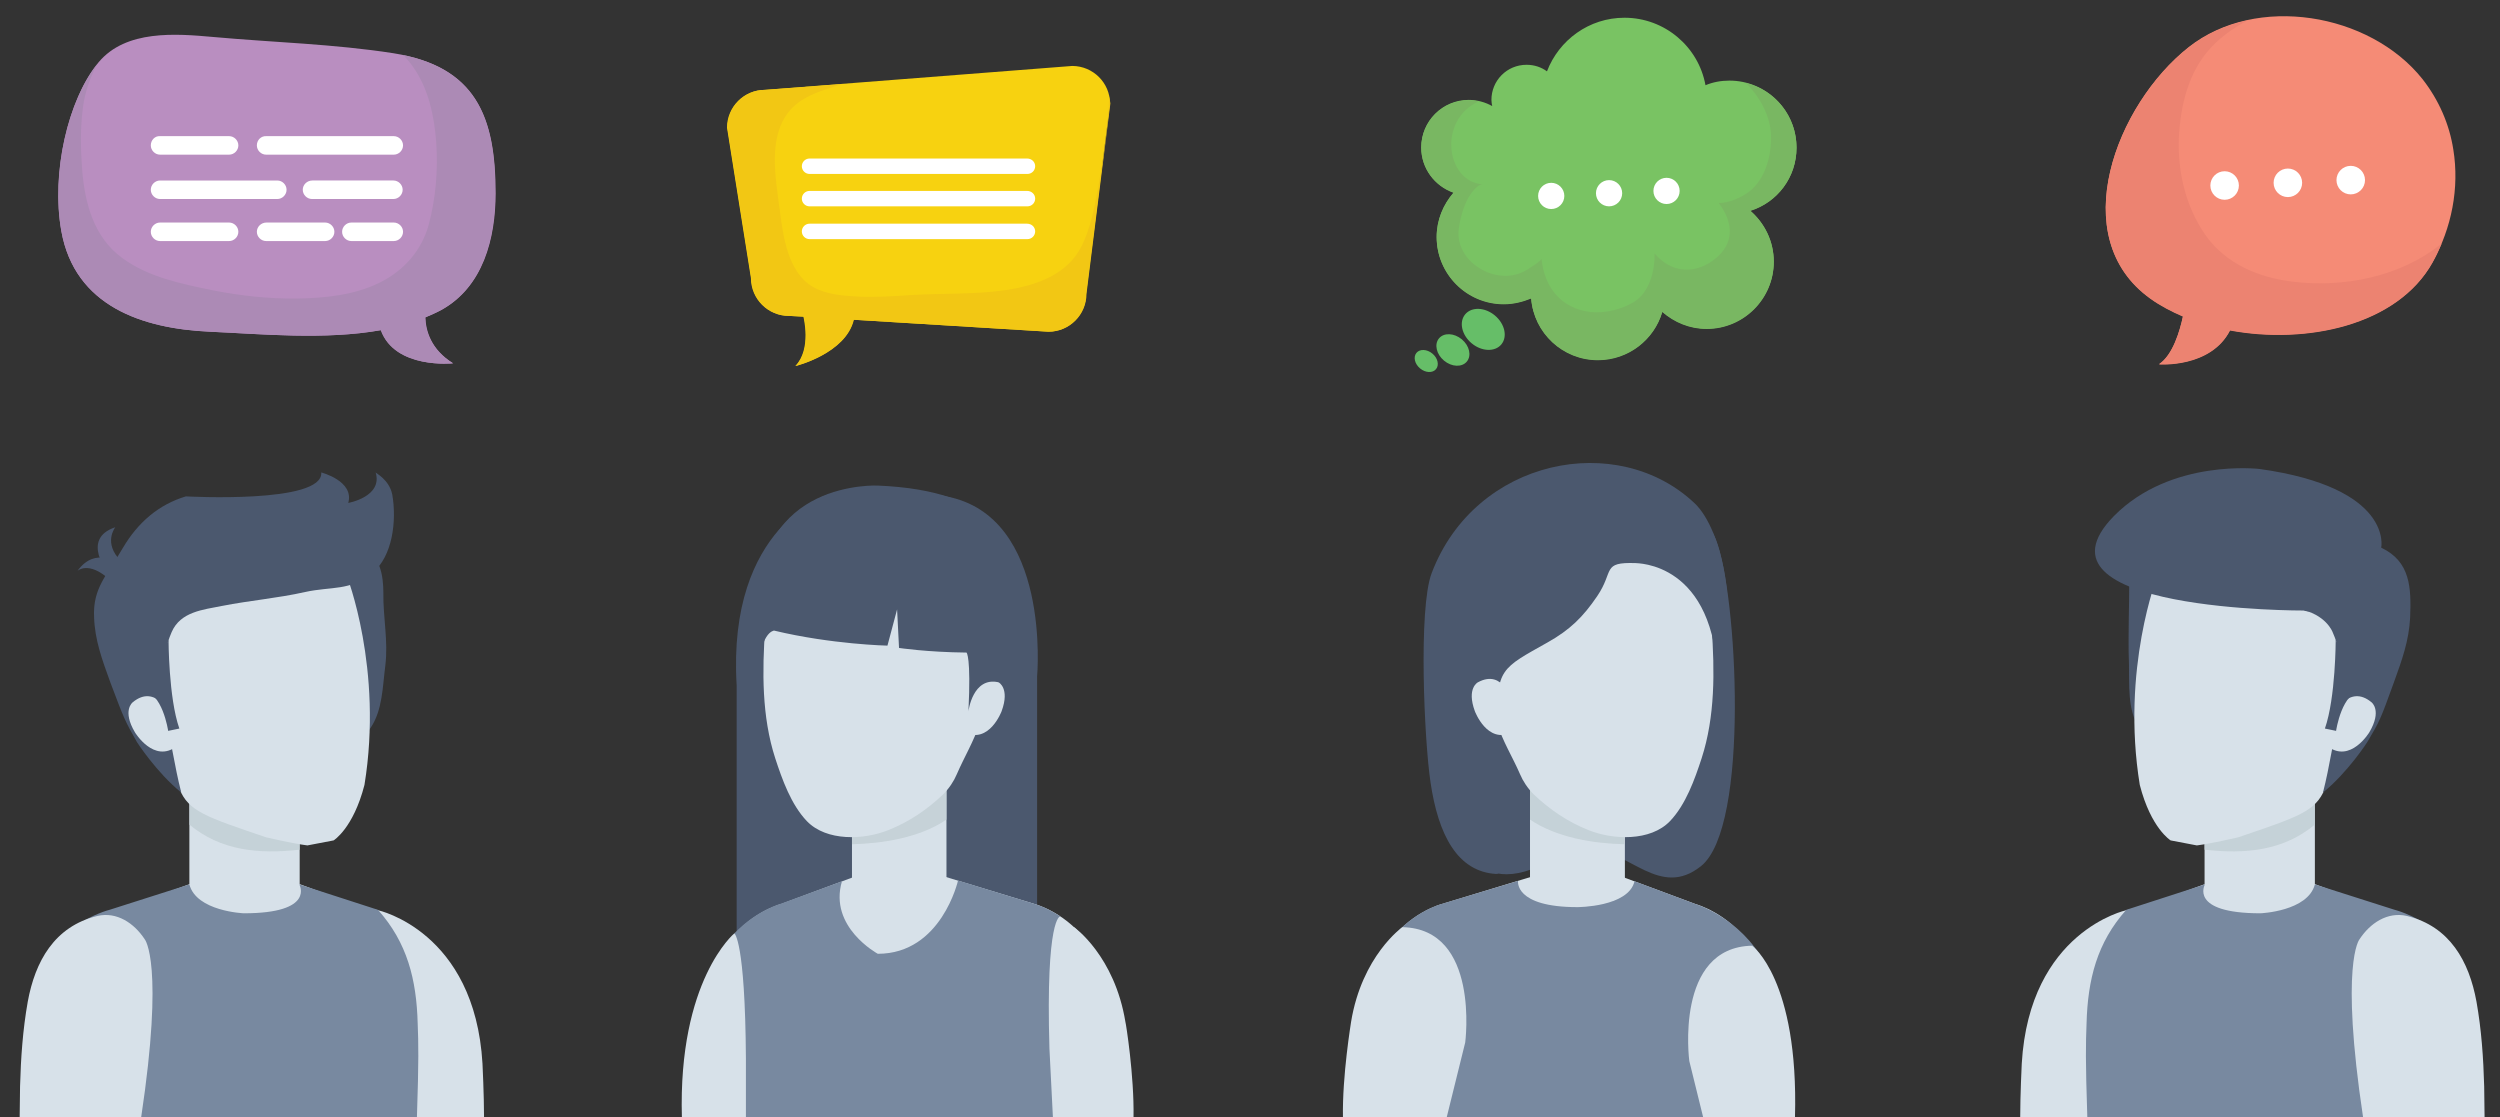 <?xml version="1.0" encoding="utf-8"?>
<!-- Generator: Adobe Illustrator 19.1.0, SVG Export Plug-In . SVG Version: 6.00 Build 0)  -->
<svg version="1.1" id="Capa_1" xmlns="http://www.w3.org/2000/svg" xmlns:xlink="http://www.w3.org/1999/xlink" x="0px" y="0px"
	 viewBox="244 -107.7 648.2 289.7" style="enable-background:new 244 -107.7 648.2 289.7;" xml:space="preserve">
<rect x="244" y="-107.7" width="648.2" height="289.7" fill="#333333" stroke="none"/>
<style type="text/css">
	.st0{fill:#4B586E;}
	.st1{fill:#D7E1E9;}
	.st2{opacity:0.8;}
	.st3{fill:#C1CED3;}
	.st4{fill:#7889A0;}
	.st5{opacity:0.8;fill:#C1CED3;enable-background:new    ;}
	.st6{fill:#F58B76;}
	.st7{fill:#EC8371;}
	.st8{fill:#FFFFFF;}
	.st9{fill:#F7D210;}
	.st10{fill:#F2C714;}
	.st11{fill:#B98EC0;}
	.st12{fill:#AC8AB5;}
	.st13{fill:#79C363;}
	.st14{fill:#79B762;}
	.st15{fill:#66BE68;}
</style>
<g>
	<g>
		<g>
			<path class="st0" d="M264.1,40.3c0,0,2.8-2.6,8.1,2.1l2.5-3.8C274.7,38.5,268.8,33.8,264.1,40.3z"/>
			<path class="st0" d="M273.9,29c0,0-3.3,4.1,1.5,8.8l-3.2,3.2C272.1,41.1,264.8,32,273.9,29z"/>
		</g>
		<path class="st1" d="M260.3,139.6c5.8-9,14.9-11.4,14.9-11.4l21.8-8.1h20.8l21.8,8.1c0,0,9.1,2.4,14.9,11.4H260.3z"/>
		<path class="st1" d="M335.8,182h33.7c0-5.8-0.4-13.9-0.4-13.9c-2-34.4-27.1-39.8-27.1-39.8c-19.6-4.7-8.9,25.5-8.9,25.5
			C332.7,161,333.7,170.8,335.8,182z"/>
		<g>
			<rect x="293.1" y="99.7" class="st1" width="28.6" height="27.8"/>
		</g>
		<g class="st2">
			<path class="st3" d="M321.7,112.6V99.7h-28.6v6.4C301.3,112.9,311.1,113.8,321.7,112.6z"/>
		</g>
		<path class="st4" d="M352.1,182c0.5-15,0.4-19.1,0.2-24.3c-0.3-11.4-2.7-21-10.3-29.5l0,0l-20.4-6.6c0,0,4.3,7.5-14.4,7.5
			c0,0-12.3-0.5-14.1-7.5l-20.7,6.6c0,0-17.7,4.3-20.7,23l10.4,19.1l-0.4,11.7L352.1,182L352.1,182z"/>
		<g>
			<path class="st0" d="M343.9,64.9c0.8-6.4-0.6-12.5-0.5-18.9c0-4.2-0.8-10.6-6-11.2c-7.3-0.7-9.5,11.9-10,17.3
				c-0.6,7.5,1.3,15.7,2.7,23c0.5,2.7,0.5,8,3.5,9.3c2.6,1.1,5.2-1.5,6.5-3.4C343.2,76.4,343.2,70.3,343.9,64.9z"/>
			<path class="st1" d="M338.5,95.8c-2.9,11.3-8,14.4-8,14.4l-6.8,1.3c-3.9-0.5-10.7-2.1-10.7-2.1c-15.6-5.3-20.1-6.7-22.5-12.6
				c-0.1-0.3-12.3-42.5-12.3-42.5c-2-21.8,20.8-26.3,24.2-26.8c3.4-0.8,25.1-6.8,31.5,14.1C333.9,41.5,343.4,65.7,338.5,95.8z"/>
			<path class="st0" d="M345.7,20.5c1.2,6.8,0.1,16.1-5.2,20.4c-5.7,4.7-10.6,3.4-17.4,4.9c-7.1,1.6-14.4,2.2-21.5,3.6
				c-5,1-10.8,1.5-13.1,6.8c-3,7-3.6,16.2-1.6,23c1.7,5.7,2.2,11.2,4.1,18.6c-6.5-5.3-11.5-13.1-11.5-13.1
				c-3.2-5.7-3.2-5.7-6.9-15.5c-2.1-5.8-4-10.9-4.2-16.8c-0.4-7.7,3.4-11,7.5-18.1c3.9-6.6,9.3-11.2,16.3-13.3c0,0,35.7,2,35.1-6.2
				c0,0,8.6,2.2,7,7.9c0,0,9-1.6,7.1-7.9C341.3,14.9,344.9,16.6,345.7,20.5z"/>
			<path class="st1" d="M288.3,77.8c0,0-3.9-8.4-9.9-3.4c0,0-2.8,2.1,0.6,7.8c0,0,4.9,8.1,10.8,3.6L288.3,77.8z"/>
			<path class="st0" d="M287.7,58.2c0,0,0,15,2.8,23l-2.9,0.6c0,0-1.5-10.3-6.8-10.4L287.7,58.2z"/>
		</g>
		<path class="st1" d="M280.6,182h-31.5c0,0,0.1-7.5,0.1-8c0.2-7.3,0.7-14.7,2-22c1.9-10.4,6.9-19.5,18-22.2c5.1-1.2,9.6,1.9,12.3,6
			C281.6,135.9,286.6,142.1,280.6,182z"/>
	</g>
	<g>
		<path class="st0" d="M641.1,117.7c5.2-1.9,8.5-6.2,14.6-5.7c11,1,18.7,13.3,29.3,4.9c12.8-10.1,9.4-71,3.9-84.7
			c-4.7-11.7-13.3-0.3-25.7-4.2c-14.3-4.6-26.7,6.7-34.1,18.5c-7.7,12.2-11.7,27.8-10.5,42.2C619.6,101.9,622,124.6,641.1,117.7z"/>
		<path class="st1" d="M697.8,137.5c-5.5-8.5-14.2-10.8-14.2-10.8l-20.7-7.7h-19.8l-25.3,7.7c0,0-8.7,2.3-14.2,10.8H697.8z"/>
		<g>
			<path class="st4" d="M692.7,182H611l0.5-15.3l-12-18.2c2.7-17.7,18.2-21.8,18.2-21.8l19.9-6c0,0-1.1,6.8,15.4,6.8
				c0,0,13.2,0,14.8-6.7l15.8,5.9c0,0,11.6,3.5,17.9,15.2l-8.8,24.7L692.7,182L692.7,182z"/>
		</g>
		<path class="st1" d="M685.6,182l-3.6-14.6c0,0-3.9-29.5,16.3-29.9c0,0,12.1,8.8,11.1,44.5H685.6"/>
		<g>
			<path class="st1" d="M592.2,182h26.9l4.8-19.4c0,0,3.9-29.5-16.3-29.9c0,0-10.5,7.4-13.3,24.6C594.3,157.4,592,171.2,592.2,182z"
				/>
		</g>
		<g>
			<path class="st1" d="M660.8,126h-17.5c-1.4,0-2.6-1.2-2.6-2.6V90.6c0-0.3,0.3-0.6,0.6-0.6h23.4c0.3,0,0.6,0.3,0.6,0.6v30.9
				C665.3,124.1,663.3,126,660.8,126z"/>
		</g>
		<g class="st2">
			<path class="st3" d="M640.7,104.8V90.1h24.5v21.1C657.2,111,647.6,109.5,640.7,104.8z"/>
		</g>
		<path class="st1" d="M638.1,93c0.8,1.9,2,3.7,3.6,5.3c4.1,3.9,8.8,7.1,14.1,9.2c6.4,2.6,16.1,3,21.2-2.3
			c4.1-4.3,6.4-10.8,8.2-16.3c3.5-10.8,3.4-22.6,2.6-33.9c-0.2-2.6-0.5-5.1-0.9-7.7c-4-24.5-24.9-24.4-24.9-24.4
			c-15.8-0.7-30.3,6.8-32.7,23.5c-0.9,6.4,0.3,13.2,0.6,19.6c0.2,4.7,0.8,9.4,2.3,13.9C633.6,84.5,636.2,88.6,638.1,93z"/>
		<path class="st0" d="M689.4,69.5c5.9-18.3,1.1-39.8-5.9-46.6c-20-19.1-57-11.8-68.3,18c-3.5,9.2-1.9,43.6-0.3,54.2
			c2,13.7,7,23.2,17,23.8c0.6,0,1.1-0.4,1.1-1c-0.2-11.4,0.6-24-0.4-37.9c-1-14.2,0.9-14.5,12.6-21.1c5.9-3.3,9.3-6.7,12.9-12
			c4.5-6.6,1.1-8.9,10-8.6C668.1,38.4,688.9,37.7,689.4,69.5z"/>
		<path class="st1" d="M636,74.3c0,0-2.1-8.7-8.8-5.1c0,0-3,1.5-0.8,7.5c0,0,3.2,8.6,9.6,5.5V74.3z"/>
	</g>
	<g>
		<path class="st1" d="M877,139.6c-5.8-9-14.9-11.4-14.9-11.4l-21.8-8.1h-20.8l-21.8,8.1c0,0-9.1,2.4-14.9,11.4H877z"/>
		<path class="st1" d="M801.5,182h-33.7c0-5.8,0.4-13.9,0.4-13.9c2-34.4,27.1-39.8,27.1-39.8c19.6-4.7,8.9,25.5,8.9,25.5
			C804.7,161,803.6,170.8,801.5,182z"/>
		<g>
			<rect x="815.6" y="99.7" class="st1" width="28.6" height="27.8"/>
		</g>
		<g class="st2">
			<path class="st3" d="M815.6,112.6V99.7h28.6v6.4C836,112.9,826.2,113.8,815.6,112.6z"/>
		</g>
		<path class="st4" d="M785.2,182c-0.5-15-0.4-19.1-0.2-24.3c0.3-11.4,2.7-21,10.3-29.5l0,0l20.4-6.6c0,0-4.3,7.5,14.4,7.5
			c0,0,12.3-0.5,14.1-7.5l20.7,6.6c0,0,17.7,4.3,20.7,23l-10.4,19.1l0.4,11.7L785.2,182L785.2,182z"/>
		<g>
			<path class="st0" d="M795.9,58.2c0-6.6,0.3-13.2,0.1-19.8c-0.1-4.2-0.5-3.1,4.4-3.6c6.8-0.6,9,12,9.5,17.4
				c0.7,7.5-1,15.6-2.2,22.9c-0.5,2.6-0.3,8-3.1,9.2c-2.4,1.1-4.8-1.6-6.1-3.5c-2.9-4.5-2.4-11.3-2.5-16.3
				C795.9,62.4,795.9,60.3,795.9,58.2z"/>
			<path class="st1" d="M798.8,95.8c2.9,11.3,8,14.4,8,14.4l6.8,1.3c3.9-0.5,10.7-2.1,10.7-2.1c15.6-5.3,20.1-6.7,22.5-12.6
				c0.1-0.3,12.3-42.5,12.3-42.5c2-21.8-20.8-26.3-24.2-26.8c-3.4-0.8-25.1-6.8-31.5,14.1C803.4,41.5,793.9,65.7,798.8,95.8z"/>
			<path class="st0" d="M861.4,34.3c7.6,3.6,7.8,10.4,7.5,18.1c-0.3,6-2.1,11-4.2,16.8c-3.6,9.9-3.6,9.9-6.9,15.5
				c0,0-5,7.8-11.5,13.1c1.9-7.4,2.4-13,4.1-18.6c2.1-6.8,1.5-16-1.6-23c0,0-1.7-4.7-8.8-6s0,0,0,0L861.4,34.3"/>
			<path class="st1" d="M849,77.8c0,0,3.9-8.4,9.9-3.4c0,0,2.8,2.1-0.6,7.8c0,0-4.9,8.1-10.8,3.6L849,77.8z"/>
			<path class="st0" d="M849.6,58.2c0,0,0,15-2.8,23l2.9,0.6c0,0,1.5-10.3,6.8-10.4L849.6,58.2z"/>
			<path class="st0" d="M792.1,26.1c-24.3,24.8,49.3,24.5,49.3,24.5s7.7,3.6,20-16.3c0,0,3.3-15.5-31.5-20.4
				C829.9,13.9,806.9,11.1,792.1,26.1z"/>
		</g>
		<path class="st1" d="M856.7,182h31.5c0,0-0.1-7.5-0.1-8c-0.2-7.3-0.7-14.7-2-22c-1.9-10.4-6.9-19.5-18-22.2
			c-5.1-1.2-9.6,1.9-12.3,6C855.7,135.9,850.7,142.1,856.7,182z"/>
	</g>
	<g>
		<path class="st0" d="M458.8,20.5c0,0-26.3,7.9-23.8,49.5v89.7h29.9L458.8,20.5z"/>
		<path class="st0" d="M455.8,47.4v128.8h57.1V67.7c0,0,3.8-41.6-23.6-46.7C489.4,20.9,455.8,14.9,455.8,47.4z"/>
		<rect x="454.3" y="129.9" class="st1" width="39.7" height="19.7"/>
		<path class="st1" d="M537.9,182H511l-4.8-19.4c0,0-3.9-29.5,16.3-29.9c0,0,10.5,7.4,13.3,24.6C535.9,157.4,538.1,171.2,537.9,182z
			"/>
		<path class="st1" d="M444.6,182l3.6-14.6c0,0,6.4-32.7-13.8-33.1c0,0-14.6,12.1-13.6,47.7L444.6,182"/>
		<rect x="464.9" y="90.1" class="st1" width="24.5" height="35.9"/>
		<path class="st5" d="M489.4,104.8V90.1h-24.5v21.1C472.9,111,482.5,109.5,489.4,104.8z"/>
		<path class="st1" d="M432.3,137.5c5.5-8.5,14.2-10.8,14.2-10.8l20.7-7.7H487l25.3,7.7c0,0,8.7,2.3,14.2,10.8H432.3z"/>
		<path class="st4" d="M437.4,166.7V182H517l-0.9-17.8c-1-34.3,2.8-34.3,2.8-34.3c-3.6-2.4-6.6-3.2-6.6-3.2l-19.9-6.1
			c0,0-4.3,19-20.8,19c0,0-12.8-6.9-9.3-18.8l-15.8,5.8c0,0-6.2,1.6-12.1,7.7C434.4,134.3,437.2,136,437.4,166.7z"/>
		<path class="st1" d="M492.1,93c-0.8,1.9-2,3.7-3.6,5.3c-4.1,3.9-8.8,7.1-14.1,9.2c-6.4,2.6-16.1,3-21.2-2.3
			c-4.1-4.3-6.4-10.8-8.2-16.3c-3.5-10.8-3.4-22.6-2.6-33.9c0.2-2.6,0.5-5.1,0.9-7.7c4-24.5,24.9-24.4,24.9-24.4
			c15.8-0.7,30.3,6.8,32.7,23.5c0.9,6.4-0.3,13.2-0.6,19.6c-0.2,4.7-0.8,9.4-2.3,13.9C496.5,84.5,494,88.6,492.1,93z"/>
		<path class="st1" d="M494.1,74.3c0,0,2.1-8.7,8.8-5.1c0,0,3,1.5,0.8,7.5c0,0-3.2,8.6-9.6,5.5L494.1,74.3z"/>
		<path class="st0" d="M440.8,50.2c-1.1-33.6,30.8-32,30.8-32c31.4,1.3,32.9,15.5,32.9,15.5c3.8,18-1.6,35.5-1.6,35.5
			c-6.7-1.5-7.8,7.5-7.8,7.5c0.7-14.3-0.5-15.2-0.5-15.2c-10.2-0.1-17.5-1.2-17.5-1.2l-0.5-10l-2.5,9.4c0,0-14.4-0.3-29.4-3.9
			c0,0-4,0.3-4,12.4v-18C440.7,50.2,440.8,50.2,440.8,50.2z"/>
	</g>
	<g>
		<g>
			<path class="st6" d="M880.1-68.9c-1-6.5-3.7-12.8-8-18.3c-13.7-17.2-43.1-22.1-60.6-8.3c-18.8,14.8-32.2,49.3-9.9,65.2
				c2.5,1.8,5.4,3.3,8.4,4.6c-0.8,3.7-2.6,10-6.2,12.4c0,0,13.4,1,18.4-8.8c19.8,3.7,43.4-1.3,52.5-17.6
				C879.7-48.6,881.7-59,880.1-68.9z"/>
			<path class="st7" d="M838.2-34.7c-8.8-1.1-17.2-4.7-22.4-12.1c-5.3-7.6-7.4-17.2-6.8-26.3c0.6-8.7,3-17.5,9.6-23.6
				c2.4-2.3,5.2-4.1,8.1-5.7c-5.5,1.2-10.7,3.5-15.2,7c-18.8,14.8-32.2,49.3-9.9,65.2c2.5,1.8,5.4,3.3,8.4,4.6
				c-0.8,3.7-2.6,10-6.2,12.4c0,0,13.4,1,18.4-8.8c19.8,3.7,43.4-1.3,52.5-17.6c0.9-1.6,1.7-3.3,2.4-5
				C866.5-35.9,851.5-33,838.2-34.7z"/>
			<g>
				<circle class="st8" cx="820.8" cy="-59.6" r="3.7"/>
				<circle class="st8" cx="837.2" cy="-60.3" r="3.7"/>
				<circle class="st8" cx="853.5" cy="-61" r="3.7"/>
			</g>
		</g>
		<g>
			<path class="st9" d="M522-90.6l-79.7,6.2c-5.4,0-9.8,4.4-9.8,9.8l6.2,39c0,5.4,4.4,9.8,9.8,9.8l3.8,0.2l0,0c0,0,2.2,8.4-2.1,12.8
				c0,0,13-3.2,15.1-12l50.5,3.1c5.4,0,9.8-4.4,9.8-9.8l6.2-49.4C531.8-86.2,527.4-90.6,522-90.6z"/>
			<path class="st10" d="M531.6-82.7c-0.1,2.7-0.3,5.3-0.6,8c-0.6,5.5-1.4,10.9-2.4,16.3c-0.9,4.9-1.9,9.9-4.1,14.4
				c-3.7,7.5-11.8,10.3-19.6,11.5c-8.2,1.2-16.4,0.8-24.7,1.3c-4.5,0.3-9.1,0.6-13.6,0.4c-3.9-0.2-8.3-0.5-11.8-2.5
				c-6.7-3.9-7.8-13.6-8.7-20.5c-1-7.9-3-18.1,2.4-24.9c2.5-3.1,5.8-4.5,9.5-5.8c1.2-0.4,2.8-0.9,4.3-1.4l-19.9,1.5
				c-5.4,0-9.8,4.4-9.8,9.8l6.2,39c0,5.4,4.4,9.8,9.8,9.8l3.8,0.2l0,0c0,0,2.2,8.4-2.1,12.8c0,0,13-3.2,15.1-12l50.5,3.1
				c5.4,0,9.8-4.4,9.8-9.8l6.2-49.4C531.8-81.5,531.7-82.1,531.6-82.7z"/>
			<g>
				<path class="st8" d="M512.4-64.6c0,1.1-0.9,2-2,2h-56.5c-1.1,0-2-0.9-2-2l0,0c0-1.1,0.9-2,2-2h56.4
					C511.5-66.6,512.4-65.7,512.4-64.6L512.4-64.6z"/>
				<path class="st8" d="M512.4-56.2c0,1.1-0.9,2-2,2h-56.5c-1.1,0-2-0.9-2-2l0,0c0-1.1,0.9-2,2-2h56.4
					C511.5-58.2,512.4-57.3,512.4-56.2L512.4-56.2z"/>
				<path class="st8" d="M512.4-47.7c0,1.1-0.9,2-2,2h-56.5c-1.1,0-2-0.9-2-2l0,0c0-1.1,0.9-2,2-2h56.4
					C511.5-49.7,512.4-48.8,512.4-47.7L512.4-47.7z"/>
			</g>
		</g>
		<g>
			<path class="st11" d="M269.6-91.6c7.1-8.4,19.9-7.4,29.8-6.5c15.5,1.4,31.2,1.8,46.6,4.2c21.4,3.4,26.5,16.4,26.5,36.3
				c0,11.7-3.2,24.3-14.1,30.3c-1.3,0.7-2.7,1.3-4.1,1.9c0.1,3.4,1.4,8.3,7.2,11.9c0,0-15,1.6-18.7-8.6c-14.5,2.6-31,1-44.4,0.4
				c-17.5-0.8-35-6.6-38.5-26.1C257.2-63.1,261.8-82.3,269.6-91.6z"/>
			<path class="st12" d="M269.1-90.9c-1.8,3.5-3.1,7.2-3.6,11.1c-0.7,5.3-0.6,10.8-0.2,16.1c0.7,8.7,3,17.5,10.4,22.9
				c6.8,5,15.4,6.7,23.6,8.4c7.1,1.4,14.6,2.2,21.8,2.1c7.2-0.1,14.8-0.9,21.3-4.1c6.3-3.1,11-8.4,12.8-15.2s2.4-14.1,1.9-21.2
				c-0.5-6.8-2-14-6.1-19.7c-0.7-1-1.6-2-2.4-2.9c19.1,4,23.9,16.7,23.8,35.8c0,11.7-3.2,24.3-14.1,30.3c-1.3,0.7-2.7,1.3-4.1,1.9
				c0.1,3.4,1.4,8.3,7.2,11.9c0,0-15,1.6-18.7-8.6c-14.5,2.6-31,1-44.4,0.4c-17.4-0.8-34.9-6.6-38.4-26.1
				C257.2-62.8,261.6-81.5,269.1-90.9z"/>
			<g>
				<path class="st8" d="M310.6-70c0,1.3,1.1,2.4,2.4,2.4h33.1c1.3,0,2.4-1.1,2.4-2.4l0,0c0-1.3-1.1-2.4-2.4-2.4h-33
					C311.7-72.5,310.6-71.4,310.6-70L310.6-70z"/>
				<path class="st8" d="M283.1-70c0,1.3,1.1,2.4,2.4,2.4h17.9c1.3,0,2.4-1.1,2.4-2.4l0,0c0-1.3-1.1-2.4-2.4-2.4h-17.9
					C284.2-72.5,283.1-71.4,283.1-70L283.1-70z"/>
				<path class="st8" d="M322.5-58.5c0,1.3,1.1,2.4,2.4,2.4H346c1.3,0,2.4-1.1,2.4-2.4l0,0c0-1.3-1.1-2.4-2.4-2.4h-21
					C323.6-60.9,322.5-59.8,322.5-58.5L322.5-58.5z"/>
				<path class="st8" d="M283.1-58.5c0,1.3,1.1,2.4,2.4,2.4h30.4c1.3,0,2.4-1.1,2.4-2.4l0,0c0-1.3-1.1-2.4-2.4-2.4h-30.4
					C284.2-60.9,283.1-59.8,283.1-58.5L283.1-58.5z"/>
				<path class="st8" d="M310.6-47.6c0,1.3,1.1,2.4,2.4,2.4h15.3c1.3,0,2.4-1.1,2.4-2.4l0,0c0-1.3-1.1-2.4-2.4-2.4h-15.2
					C311.7-50,310.6-48.9,310.6-47.6L310.6-47.6z"/>
				<path class="st8" d="M332.7-47.6c0,1.3,1.1,2.4,2.4,2.4h11c1.3,0,2.4-1.1,2.4-2.4l0,0c0-1.3-1.1-2.4-2.4-2.4h-11
					C333.8-50,332.7-48.9,332.7-47.6L332.7-47.6z"/>
				<path class="st8" d="M283.1-47.6c0,1.3,1.1,2.4,2.4,2.4h17.9c1.3,0,2.4-1.1,2.4-2.4l0,0c0-1.3-1.1-2.4-2.4-2.4h-17.9
					C284.2-50,283.1-48.9,283.1-47.6L283.1-47.6z"/>
			</g>
		</g>
		<g>
			<path class="st13" d="M709.8-69.4c0-9.6-7.8-17.4-17.4-17.4c-2.2,0-4.3,0.4-6.2,1.2c-1.8-10-10.6-17.5-21-17.5
				c-9.2,0-17,5.8-20.1,13.9c-1.5-1.1-3.3-1.7-5.3-1.7c-5.1,0-9.1,4.1-9.1,9.1c0,0.6,0.1,1.1,0.2,1.6c-1.8-1-3.9-1.6-6.1-1.6
				c-6.8,0-12.3,5.5-12.3,12.3c0,5.4,3.5,10,8.4,11.7c-2.7,3.1-4.4,7.1-4.4,11.5c0,9.6,7.8,17.4,17.4,17.4c2.5,0,4.9-0.6,7.1-1.5
				c0.7,9,8.2,16,17.3,16c7.9,0,14.6-5.3,16.7-12.5c3.1,2.7,7.1,4.4,11.5,4.4c9.6,0,17.4-7.8,17.4-17.4c0-5.3-2.4-10-6.1-13.2
				C704.8-55.2,709.8-61.7,709.8-69.4z"/>
			<path class="st14" d="M709.8-69.4c0-8.2-5.6-15-13.2-16.8c3.7,3.5,6.5,8.7,6.6,13.8s-1.5,11.2-5.7,14.4c-1.8,1.4-5.5,3.1-7.9,2.9
				c3.3,4.3,4.5,9.7-0.3,14c-5.4,4.8-12,4.3-16.3-0.9c0.1,4.4-1.3,10-5.2,12.5c-3.2,2-7.7,3.1-11.4,2.7c-7.6-0.9-12-6.4-12.7-13.8
				c0,0.4-2.4,2-2.8,2.2c-0.9,0.7-1.9,1.2-3,1.6c-7.2,2.6-16.5-3.4-15.7-11.3c0.3-2.6,1.2-6,2.5-8.3c0.6-1,2.3-3.6,3.8-3.5
				c-9.6-0.6-11.8-16.7-1.1-21.5c-0.8-0.2-1.7-0.3-2.6-0.3c-6.8,0-12.3,5.5-12.3,12.3c0,5.4,3.5,10,8.4,11.7
				c-2.7,3.1-4.4,7.1-4.4,11.5c0,9.6,7.8,17.4,17.4,17.4c2.5,0,4.9-0.6,7.1-1.5c0.7,9,8.2,16,17.3,16c7.9,0,14.6-5.3,16.7-12.5
				c3.1,2.7,7.1,4.4,11.5,4.4c9.6,0,17.4-7.8,17.4-17.4c0-5.3-2.4-10-6.1-13.2C704.8-55.2,709.8-61.7,709.8-69.4z"/>
			
				<ellipse transform="matrix(-0.768 -0.64 0.64 -0.768 1125.463 362.751)" class="st15" cx="628.4" cy="-22.3" rx="6.1" ry="4.7"/>
			
				<ellipse transform="matrix(-0.768 -0.64 0.64 -0.768 1108.135 367.105)" class="st15" cx="620.5" cy="-17" rx="4.7" ry="3.6"/>
			
				<ellipse transform="matrix(-0.768 -0.64 0.64 -0.768 1094.064 367.776)" class="st15" cx="613.6" cy="-14.1" rx="3.3" ry="2.5"/>
			<g>
				<circle class="st8" cx="646.2" cy="-56.9" r="3.4"/>
				<circle class="st8" cx="661.2" cy="-57.6" r="3.4"/>
				<circle class="st8" cx="676.1" cy="-58.2" r="3.4"/>
			</g>
		</g>
	</g>
</g>
</svg>
